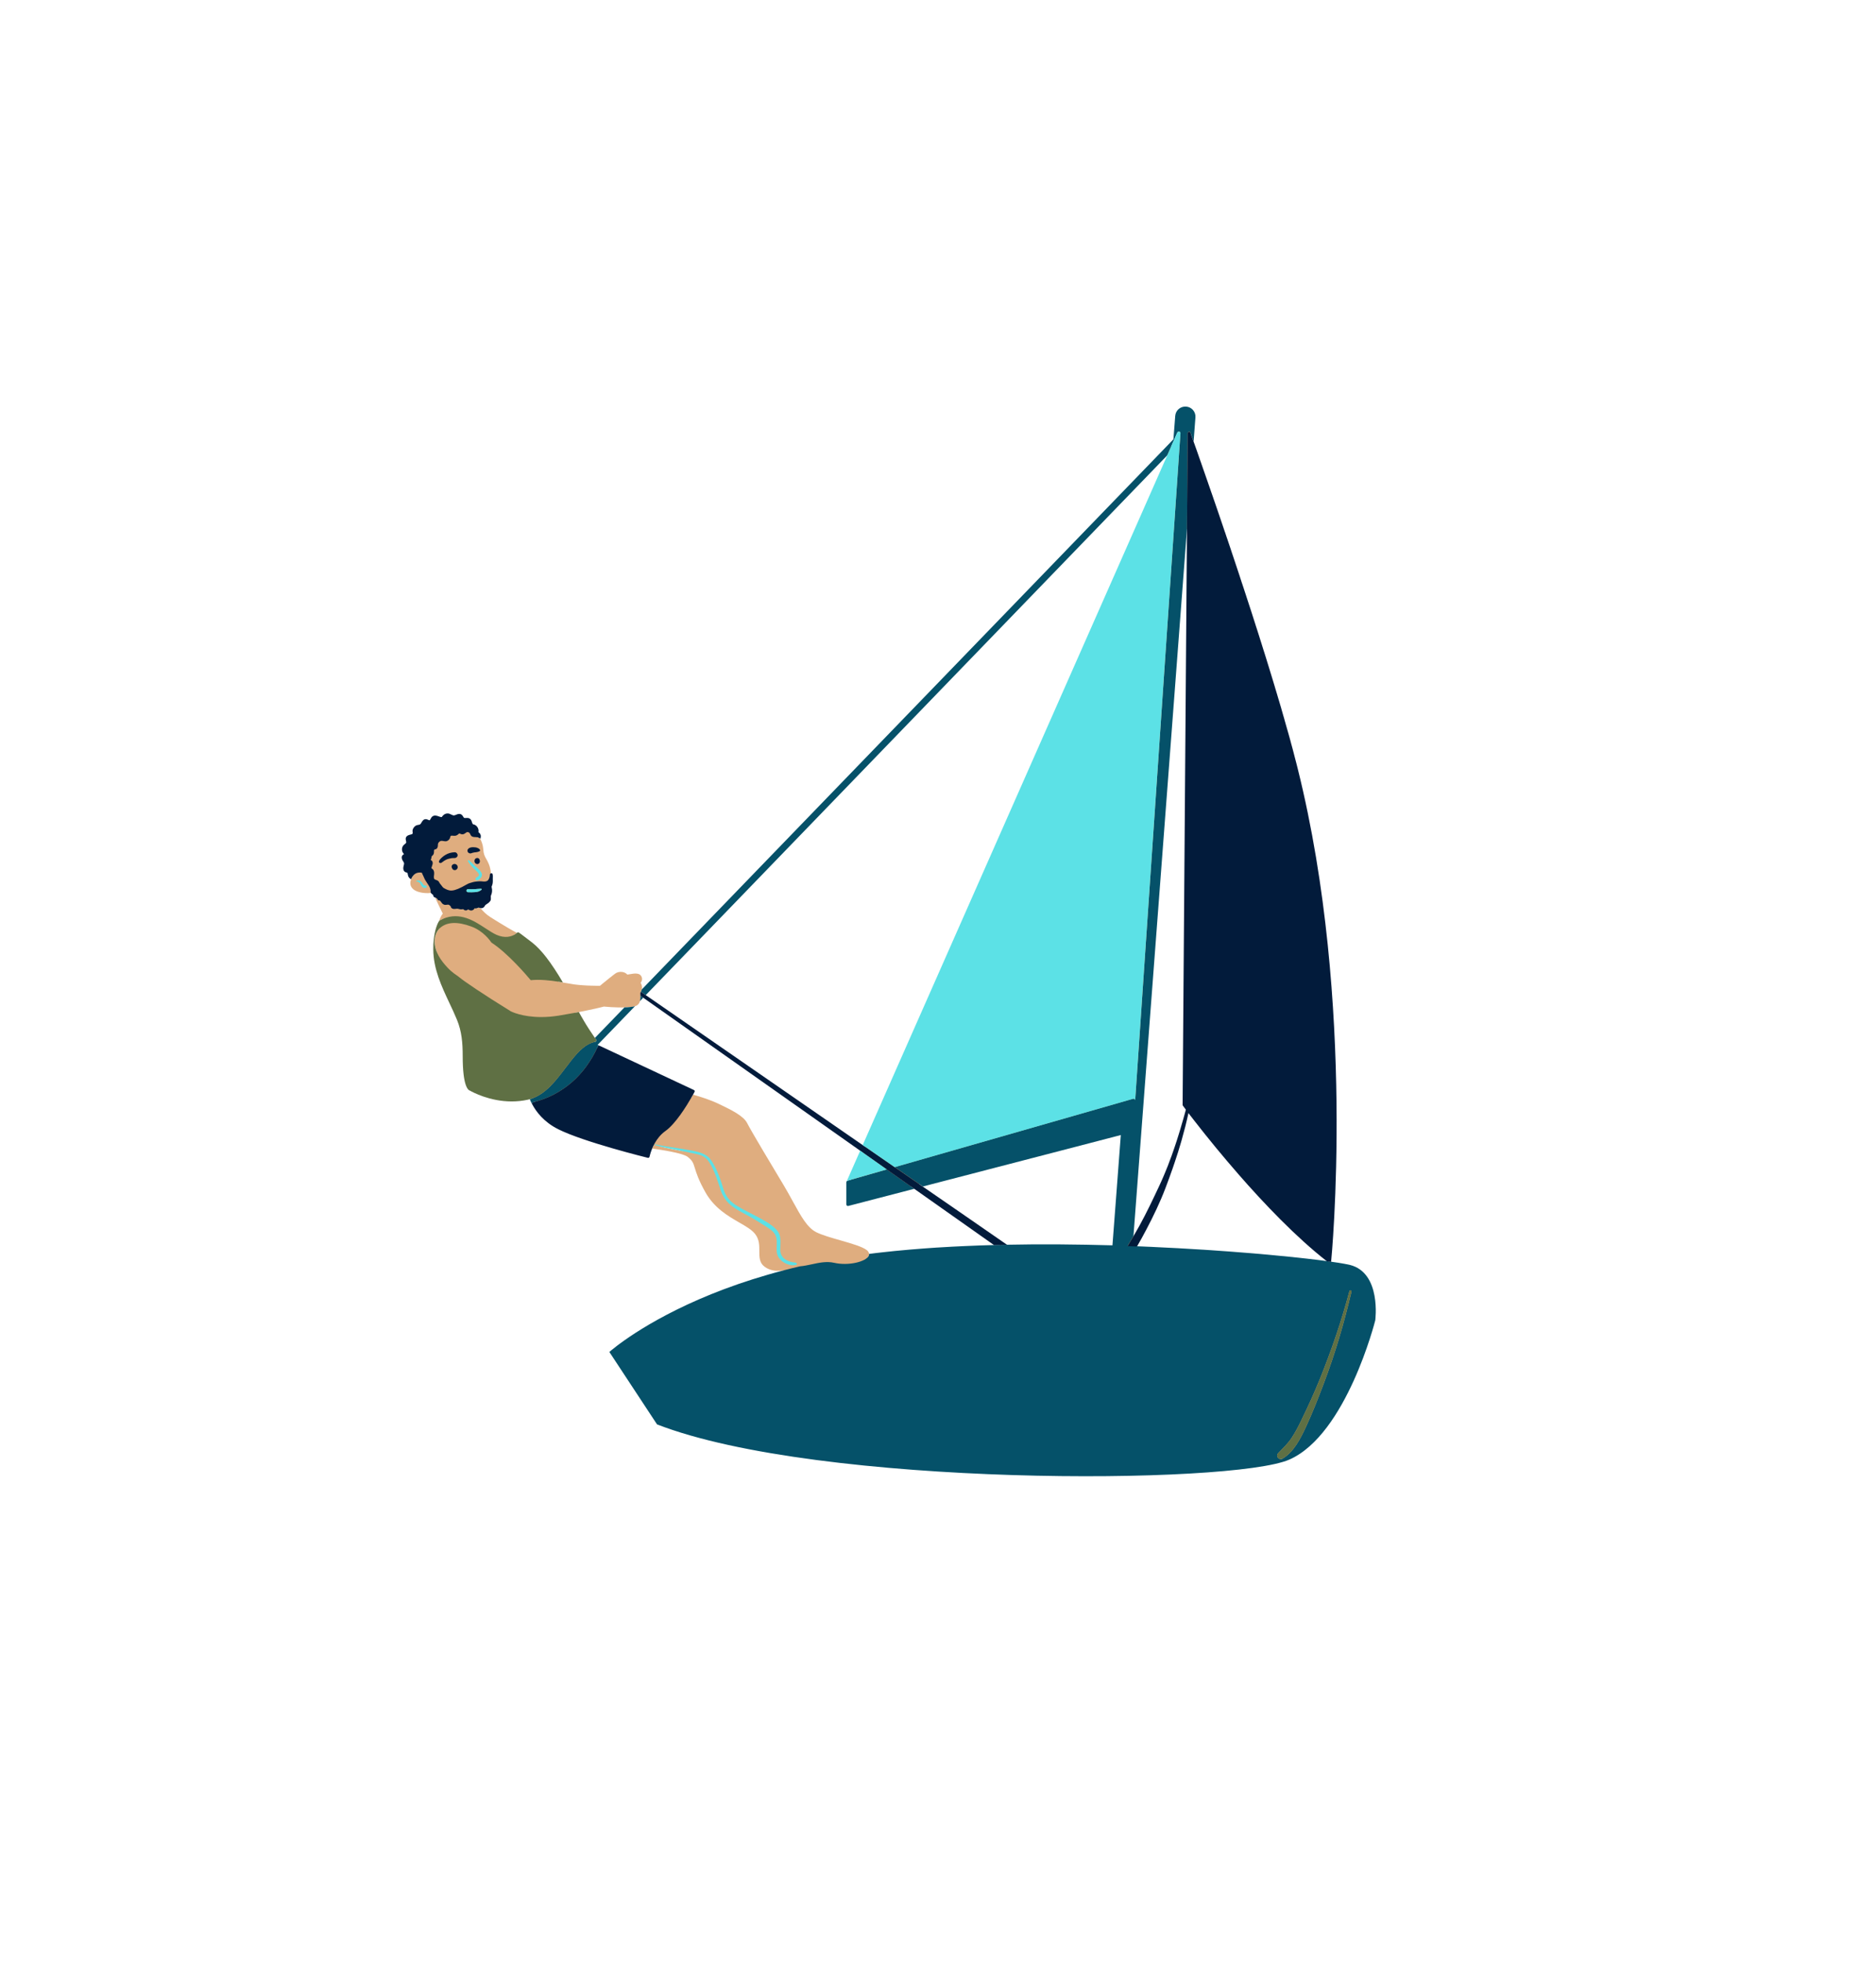 <svg xmlns="http://www.w3.org/2000/svg" xmlns:xlink="http://www.w3.org/1999/xlink" width="262" zoomAndPan="magnify" viewBox="0 0 196.5 205.5" height="274" preserveAspectRatio="xMidYMid meet" version="1.0"><defs><clipPath id="3bd51adb47"><path d="M 42 42.543 L 144 42.543 L 144 155 L 42 155 Z M 42 42.543 " clip-rule="nonzero"/></clipPath><clipPath id="40f5780ced"><path d="M 55 42.543 L 144.742 42.543 L 144.742 155 L 55 155 Z M 55 42.543 " clip-rule="nonzero"/></clipPath></defs><g clip-path="url(#3bd51adb47)"><path fill="#dfad7f" d="M 141.301 132.859 C 140.93 132.77 140.27 132.652 139.375 132.527 L 138.938 132.465 C 135.207 131.961 127.77 131.25 119.078 130.91 L 118.492 130.887 L 118.785 130.383 C 119.148 129.758 119.469 129.176 119.77 128.605 C 120.559 127.098 121.152 125.828 121.621 124.633 C 121.023 125.906 120.383 127.246 119.672 128.535 C 119.461 128.914 119.246 129.293 119.031 129.664 L 118.371 129.461 L 123.977 55.41 L 124.684 55.438 L 124.23 115.656 C 124.281 115.723 124.766 116.367 124.766 116.367 C 126.609 118.785 133.074 127.016 139.109 131.766 C 139.402 128.441 141.309 103.551 135.586 80.617 C 132.793 69.402 126.02 50.121 124.691 46.367 L 124.664 46.301 L 124.859 43.703 C 124.875 43.512 124.816 43.332 124.691 43.188 C 124.566 43.043 124.398 42.961 124.211 42.945 L 124.16 42.945 C 123.781 42.945 123.477 43.223 123.449 43.598 L 123.254 46.176 L 67.328 104.059 L 122.004 47.473 L 122.582 47.855 L 89 123.918 L 89 125.938 L 95.824 124.16 L 117.781 118.453 L 116.844 130.836 L 116.508 130.824 C 114.145 130.754 111.805 130.723 109.562 130.723 C 108.184 130.723 106.812 130.734 105.488 130.762 L 105.375 130.766 L 96.059 124.324 L 105.188 130.766 L 104.125 130.793 C 99.883 130.906 95.969 131.16 92.492 131.547 C 92.012 131.602 91.543 131.66 91.074 131.719 L 90.855 131.75 C 90.914 131.691 90.961 131.633 90.988 131.574 C 91.023 131.508 91.031 131.438 91.031 131.371 C 91.027 131.312 91.016 131.258 90.988 131.203 C 90.98 131.184 90.973 131.164 90.957 131.145 C 90.949 131.125 90.938 131.109 90.922 131.094 C 90.891 131.051 90.855 131.012 90.809 130.977 C 90.344 130.602 89.219 130.281 88.027 129.938 C 87.066 129.664 86.078 129.379 85.484 129.078 C 84.547 128.598 83.887 127.395 83.051 125.871 C 82.754 125.328 82.445 124.766 82.098 124.184 C 81.078 122.484 78.688 118.508 78.258 117.652 C 77.875 116.891 76.531 116.246 75.551 115.773 C 75.422 115.715 75.305 115.656 75.195 115.602 C 75.105 115.559 75.008 115.516 74.91 115.473 C 74.891 115.465 74.871 115.457 74.852 115.449 C 74.754 115.406 74.652 115.363 74.547 115.324 C 74.527 115.316 74.504 115.309 74.484 115.301 C 74.383 115.262 74.281 115.223 74.18 115.188 C 74.168 115.18 74.16 115.18 74.152 115.176 C 74.043 115.133 73.934 115.098 73.824 115.059 C 73.797 115.051 73.777 115.043 73.75 115.035 C 73.648 115 73.543 114.965 73.449 114.934 C 73.426 114.93 73.406 114.922 73.387 114.914 C 73.293 114.887 73.207 114.855 73.125 114.832 C 73.113 114.828 73.102 114.824 73.09 114.824 C 73 114.793 72.914 114.77 72.836 114.746 C 72.824 114.738 72.812 114.738 72.801 114.734 C 72.727 114.711 72.656 114.691 72.602 114.676 C 72.562 114.754 72.512 114.84 72.453 114.941 C 72.445 114.957 72.434 114.973 72.426 114.988 L 72.082 114.887 C 72.082 114.887 72.328 114.445 72.344 114.418 L 62.695 109.891 L 62.637 109.867 L 62.633 109.863 L 61.992 109.59 L 65.938 105.508 C 65.957 105.504 65.973 105.504 65.992 105.5 L 66.066 105.492 C 66.215 105.477 66.371 105.457 66.516 105.414 C 66.566 105.398 66.613 105.379 66.66 105.352 C 66.672 105.348 66.684 105.34 66.695 105.336 C 66.73 105.316 66.762 105.289 66.793 105.266 C 66.809 105.254 66.82 105.242 66.832 105.23 C 66.863 105.199 66.891 105.168 66.914 105.133 C 66.926 105.117 66.938 105.102 66.945 105.086 C 66.977 105.031 67.008 104.973 67.027 104.898 C 67.031 104.891 67.031 104.887 67.035 104.879 C 67.086 104.691 67.09 104.5 67.082 104.312 C 67.082 104.281 67.082 104.242 67.078 104.211 L 67.074 104.082 C 67.074 104.055 67.07 104.02 67.078 104 C 67.082 103.988 67.098 103.965 67.129 103.918 C 67.133 103.91 67.133 103.902 67.137 103.898 C 67.184 103.824 67.215 103.738 67.23 103.656 C 67.246 103.594 67.25 103.527 67.25 103.465 C 67.25 103.434 67.246 103.402 67.242 103.367 C 67.238 103.324 67.23 103.277 67.219 103.234 C 67.211 103.207 67.203 103.184 67.195 103.156 C 67.172 103.086 67.141 103.02 67.098 102.961 C 67.219 102.828 67.277 102.637 67.242 102.457 C 67.113 101.855 66.445 101.973 66.004 102.051 C 65.895 102.074 65.793 102.09 65.711 102.098 C 65.574 101.945 65.379 101.848 65.16 101.82 C 64.895 101.785 64.625 101.852 64.426 102.004 C 64.332 102.074 64.234 102.148 64.141 102.223 C 64.109 102.246 64.078 102.273 64.051 102.297 C 63.984 102.348 63.926 102.395 63.863 102.441 C 63.832 102.469 63.797 102.496 63.762 102.523 C 63.711 102.566 63.652 102.609 63.602 102.652 C 63.57 102.676 63.539 102.703 63.508 102.73 C 63.453 102.773 63.406 102.812 63.359 102.852 C 63.332 102.871 63.305 102.895 63.281 102.91 C 63.23 102.949 63.188 102.988 63.145 103.023 C 63.125 103.039 63.105 103.055 63.09 103.066 C 63.047 103.102 63.008 103.137 62.973 103.168 C 62.961 103.172 62.949 103.184 62.941 103.191 C 62.91 103.219 62.887 103.234 62.867 103.254 C 62.859 103.258 62.852 103.266 62.844 103.27 C 62.844 103.27 62.844 103.27 62.84 103.27 C 62.828 103.27 62.82 103.27 62.809 103.27 C 62.793 103.27 62.777 103.27 62.758 103.27 C 62.75 103.27 62.738 103.27 62.723 103.27 C 62.699 103.27 62.68 103.27 62.652 103.27 C 62.641 103.27 62.633 103.27 62.621 103.27 C 62.59 103.27 62.551 103.27 62.516 103.27 C 62.508 103.27 62.5 103.27 62.488 103.27 C 62.297 103.266 62.055 103.266 61.773 103.254 C 61.758 103.254 61.742 103.25 61.73 103.25 C 61.676 103.25 61.621 103.246 61.566 103.246 C 61.547 103.246 61.527 103.242 61.508 103.242 C 61.453 103.238 61.398 103.238 61.348 103.234 C 61.324 103.23 61.305 103.23 61.281 103.23 C 61.23 103.227 61.18 103.223 61.129 103.219 C 61.102 103.219 61.078 103.215 61.051 103.215 C 61 103.211 60.949 103.207 60.902 103.203 C 60.875 103.203 60.848 103.199 60.816 103.199 C 60.77 103.191 60.719 103.188 60.668 103.184 C 60.641 103.184 60.613 103.18 60.586 103.176 C 60.535 103.172 60.48 103.168 60.43 103.16 C 60.406 103.156 60.383 103.156 60.359 103.152 C 60.285 103.145 60.211 103.133 60.137 103.125 C 59.918 103.094 59.664 103.051 59.387 103 C 59.25 102.977 59.105 102.949 58.953 102.926 C 58.832 102.906 58.699 102.887 58.57 102.863 C 58.547 102.859 58.523 102.855 58.496 102.852 C 57.387 100.988 56.383 99.695 55.516 99.023 C 54.789 98.457 54.445 98.203 54.289 98.09 L 54.215 98.164 L 53.984 98.039 C 53.934 98.016 53.879 97.984 53.824 97.957 C 53.84 97.945 53.863 97.934 53.879 97.926 C 54.035 97.836 54.125 97.754 54.148 97.73 C 54.035 97.672 53.898 97.598 53.734 97.504 C 53.723 97.496 53.707 97.488 53.691 97.48 C 53.629 97.445 53.559 97.402 53.488 97.363 C 53.461 97.348 53.438 97.336 53.41 97.32 C 53.336 97.277 53.258 97.23 53.176 97.184 C 53.152 97.172 53.129 97.156 53.105 97.141 C 53 97.082 52.891 97.016 52.773 96.945 C 52.746 96.93 52.723 96.914 52.699 96.898 C 52.602 96.844 52.504 96.781 52.402 96.719 C 52.359 96.691 52.312 96.668 52.27 96.641 C 52.172 96.582 52.074 96.52 51.973 96.457 C 51.93 96.43 51.883 96.402 51.836 96.371 C 51.688 96.281 51.535 96.184 51.375 96.082 C 51.273 96.02 51.176 95.953 51.082 95.879 C 51.055 95.855 51.027 95.836 51 95.812 C 50.941 95.762 50.879 95.711 50.824 95.66 C 50.797 95.637 50.77 95.609 50.742 95.582 C 50.684 95.531 50.633 95.477 50.582 95.422 C 50.562 95.398 50.539 95.379 50.52 95.359 C 50.453 95.281 50.387 95.207 50.328 95.133 C 50.297 95.125 50.262 95.117 50.234 95.109 C 50.188 95.094 50.145 95.078 50.113 95.086 C 50.094 95.086 50.082 95.09 50.043 95.109 C 50.02 95.121 49.992 95.133 49.965 95.141 C 49.957 95.145 49.953 95.148 49.941 95.152 C 49.93 95.156 49.922 95.152 49.91 95.156 L 49.512 94.613 L 50.43 94.789 C 50.445 94.781 50.469 94.746 50.484 94.715 C 50.52 94.656 50.57 94.574 50.656 94.512 C 50.703 94.477 50.746 94.449 50.789 94.422 C 50.887 94.359 50.965 94.309 51.035 94.223 C 51.047 94.211 51.059 94.191 51.062 94.16 C 51.062 94.133 51.059 94.105 51.059 94.074 C 51.051 93.938 51.047 93.789 51.109 93.656 C 51.195 93.477 51.211 93.27 51.164 93.062 C 51.148 93.008 51.133 92.941 51.141 92.859 C 51.148 92.785 51.172 92.734 51.207 92.656 C 51.277 92.492 51.27 92.293 51.266 92.098 C 51.266 92.078 51.266 92.031 51.266 91.965 C 51.297 91.855 51.312 91.738 51.324 91.629 C 51.328 91.566 51.367 91.52 51.422 91.5 C 51.414 91.422 51.406 91.348 51.395 91.273 C 51.391 91.246 51.387 91.215 51.383 91.184 C 51.371 91.125 51.359 91.062 51.348 91.004 C 51.336 90.957 51.324 90.906 51.312 90.855 C 51.301 90.816 51.289 90.773 51.277 90.73 C 51.25 90.641 51.215 90.551 51.18 90.469 C 51.086 90.254 51 90.098 50.922 89.965 C 50.762 89.68 50.652 89.488 50.617 88.941 C 50.609 88.836 50.594 88.734 50.574 88.637 C 50.566 88.59 50.555 88.547 50.543 88.504 C 50.527 88.453 50.516 88.402 50.5 88.355 C 50.48 88.293 50.457 88.234 50.438 88.176 C 50.426 88.152 50.422 88.129 50.41 88.109 C 50.379 88.035 50.348 87.965 50.312 87.898 C 50.297 87.863 50.277 87.824 50.262 87.789 C 50.199 87.809 50.129 87.793 50.09 87.738 C 50.074 87.727 50.039 87.719 49.996 87.711 C 50 87.691 50.008 87.672 50.008 87.652 L 50.008 87.633 L 50.012 87.605 C 50.008 87.559 49.973 87.512 49.945 87.496 L 49.715 87.371 L 49.77 87.113 C 49.785 87.039 49.773 86.961 49.738 86.887 C 49.691 86.793 49.609 86.727 49.516 86.711 C 49.227 86.668 49.137 86.355 49.105 86.25 C 49.082 86.176 49.055 86.082 49.02 86.059 C 49.008 86.051 48.98 86.047 48.938 86.047 C 48.906 86.047 48.875 86.047 48.836 86.051 C 48.797 86.051 48.758 86.055 48.723 86.055 C 48.648 86.055 48.535 86.047 48.43 85.98 C 48.32 85.914 48.262 85.812 48.215 85.734 C 48.191 85.691 48.156 85.641 48.109 85.621 C 48.062 85.621 47.984 85.652 47.914 85.68 C 47.812 85.723 47.695 85.773 47.547 85.777 C 47.375 85.773 47.23 85.703 47.117 85.652 C 47.031 85.609 46.953 85.574 46.875 85.574 C 46.758 85.582 46.668 85.645 46.57 85.789 L 46.488 85.91 L 46.348 85.941 C 46.309 85.945 46.27 85.949 46.23 85.949 C 46.078 85.949 45.934 85.895 45.801 85.848 C 45.758 85.828 45.668 85.793 45.586 85.793 C 45.535 85.793 45.516 85.809 45.508 85.812 C 45.48 85.836 45.449 85.895 45.422 85.949 C 45.359 86.066 45.273 86.23 45.082 86.277 L 45.027 86.289 L 44.984 86.289 C 44.875 86.289 44.781 86.246 44.707 86.211 C 44.668 86.191 44.621 86.172 44.594 86.172 C 44.559 86.172 44.504 86.27 44.461 86.34 C 44.395 86.457 44.316 86.59 44.176 86.672 C 44.078 86.73 43.98 86.75 43.891 86.762 C 43.848 86.77 43.805 86.777 43.766 86.789 C 43.688 86.82 43.617 86.902 43.574 87.008 C 43.566 87.035 43.57 87.082 43.578 87.133 C 43.59 87.223 43.602 87.328 43.559 87.449 C 43.473 87.68 43.238 87.742 43.07 87.785 C 42.992 87.805 42.875 87.832 42.859 87.871 C 42.848 87.895 42.863 87.961 42.879 88.012 C 42.902 88.109 42.934 88.227 42.898 88.359 C 42.855 88.523 42.734 88.621 42.637 88.703 C 42.602 88.73 42.566 88.758 42.535 88.789 C 42.445 88.891 42.445 89.074 42.508 89.152 C 42.512 89.152 42.539 89.184 42.551 89.195 C 42.52 89.164 42.441 89.117 42.332 89.117 L 42.199 89.145 L 42.555 89.742 C 42.539 89.758 42.508 89.777 42.48 89.793 C 42.465 89.805 42.445 89.816 42.441 89.82 C 42.434 89.828 42.43 89.875 42.473 89.949 C 42.488 89.98 42.508 90.012 42.527 90.039 C 42.582 90.121 42.652 90.227 42.676 90.355 C 42.707 90.512 42.668 90.656 42.633 90.77 C 42.625 90.805 42.613 90.836 42.609 90.867 C 42.59 90.965 42.605 91.035 42.621 91.047 C 42.633 91.051 42.66 91.059 42.68 91.066 C 42.73 91.078 42.797 91.098 42.859 91.141 C 43.02 91.246 43.047 91.418 43.066 91.547 C 43.074 91.586 43.078 91.625 43.094 91.66 C 43.105 91.703 43.141 91.746 43.191 91.777 L 43.23 91.797 C 43.219 91.812 43.211 91.824 43.199 91.84 C 43.148 91.918 43.102 92.008 43.066 92.109 C 43.059 92.129 43.047 92.145 43.039 92.168 C 42.898 92.59 43.031 92.871 43.168 93.035 C 43.484 93.414 44.16 93.566 44.797 93.566 C 44.914 93.566 45.023 93.555 45.137 93.543 C 45.109 93.5 45.09 93.449 45.094 93.379 C 45.102 93.34 45.102 93.297 45.094 93.254 C 45.094 93.234 45.086 93.215 45.082 93.195 L 45.105 93.191 L 45.324 93.188 L 45.441 93.359 C 45.441 93.363 45.453 93.379 45.5 93.41 C 45.562 93.453 45.684 93.535 45.723 93.688 L 45.727 93.699 L 46.355 93.867 L 45.934 94.195 L 46.012 94.332 C 45.992 94.336 45.969 94.336 45.949 94.332 C 45.902 94.32 45.859 94.285 45.844 94.234 C 45.816 94.16 45.688 94.055 45.582 94.027 C 45.582 94.027 45.578 94.027 45.578 94.027 C 45.562 94.039 46.379 95.707 46.379 95.707 C 46.355 95.738 46.328 95.773 46.301 95.82 C 46.297 95.82 46.297 95.824 46.293 95.824 C 46.266 95.875 46.234 95.926 46.199 95.988 C 46.199 95.992 46.199 95.992 46.195 95.996 C 46.16 96.062 46.125 96.137 46.09 96.219 C 46.09 96.219 46.086 96.219 46.086 96.223 C 46.051 96.309 46.016 96.402 45.98 96.508 C 46.012 96.469 46.035 96.441 46.051 96.434 C 46.168 96.367 46.285 96.312 46.402 96.262 C 46.426 96.25 46.449 96.246 46.473 96.234 C 46.422 96.34 46.367 96.461 46.316 96.621 L 46.301 96.668 L 46.273 96.711 C 46.211 96.797 46.113 96.996 46.02 97.301 C 45.992 97.328 45.965 97.355 45.938 97.387 C 45.531 97.883 45.387 98.664 45.691 99.547 C 45.711 99.602 45.734 99.656 45.754 99.711 C 45.832 101.582 46.625 103.281 47.398 104.922 C 47.676 105.512 47.957 106.117 48.203 106.715 C 48.719 107.977 48.824 109.195 48.824 110.645 C 48.824 113.609 49.336 113.926 49.332 113.926 L 49.379 113.934 L 49.422 113.961 C 49.613 114.07 51.359 115.035 53.605 115.035 C 54.156 115.035 54.703 114.977 55.227 114.859 C 55.273 114.852 55.316 114.84 55.359 114.824 L 55.707 114.727 L 55.828 115.02 C 55.898 115.195 55.98 115.359 56.066 115.527 C 56.457 116.254 57.215 117.273 58.629 117.984 C 60.992 119.168 66.609 120.617 67.75 120.906 C 67.797 120.738 67.871 120.48 67.996 120.188 L 68.102 119.938 L 68.371 119.977 C 68.41 119.98 68.441 119.988 68.477 119.992 C 68.469 120.012 68.453 120.039 68.441 120.059 C 68.398 120.152 68.359 120.238 68.324 120.324 C 68.637 120.367 68.949 120.414 69.254 120.465 C 69.254 120.465 69.254 120.465 69.258 120.465 C 69.352 120.48 69.445 120.496 69.539 120.512 C 69.562 120.516 69.586 120.52 69.609 120.523 C 69.68 120.535 69.754 120.547 69.824 120.559 C 69.852 120.566 69.879 120.57 69.906 120.574 C 69.969 120.586 70.035 120.598 70.098 120.613 C 70.129 120.617 70.156 120.625 70.188 120.629 C 70.246 120.641 70.305 120.652 70.359 120.664 C 70.391 120.672 70.422 120.676 70.453 120.684 C 70.508 120.695 70.559 120.707 70.609 120.719 C 70.645 120.723 70.676 120.73 70.707 120.738 C 70.754 120.75 70.801 120.762 70.848 120.77 C 70.879 120.777 70.91 120.785 70.941 120.793 C 70.984 120.805 71.027 120.816 71.07 120.824 C 71.102 120.832 71.129 120.84 71.16 120.848 C 71.199 120.859 71.238 120.871 71.277 120.883 C 71.301 120.891 71.332 120.898 71.359 120.906 C 71.395 120.918 71.43 120.93 71.465 120.941 C 71.488 120.949 71.516 120.957 71.539 120.965 C 71.574 120.977 71.605 120.988 71.633 121 C 71.656 121.008 71.68 121.016 71.699 121.023 C 71.73 121.035 71.758 121.051 71.785 121.059 C 71.801 121.066 71.82 121.074 71.84 121.082 C 71.867 121.098 71.891 121.109 71.918 121.121 C 71.93 121.129 71.945 121.137 71.957 121.145 C 71.988 121.164 72.02 121.184 72.047 121.207 C 72.543 121.598 72.617 121.836 72.781 122.371 C 72.934 122.863 73.16 123.609 73.883 124.895 C 74.816 126.562 76.266 127.395 77.43 128.07 C 78.141 128.477 78.75 128.832 79.094 129.273 C 79.539 129.844 79.535 130.465 79.535 131.066 C 79.535 131.688 79.535 132.277 80.059 132.68 C 80.5 133.016 80.977 133.129 81.48 133.129 C 81.594 133.129 81.703 133.121 81.82 133.113 C 81.93 133.105 82.043 133.09 82.156 133.074 C 82.156 133.074 82.156 133.074 82.16 133.074 C 82.164 133.074 82.172 133.074 82.18 133.07 L 82.25 133.418 C 71.406 136.23 65.504 140.723 64.305 141.707 L 69.066 148.938 C 79.363 152.891 98.934 154.305 113.852 154.305 C 113.855 154.305 113.855 154.305 113.859 154.305 C 124.145 154.305 132.613 153.613 134.934 152.586 C 140.582 150.086 143.57 138.816 143.715 138.258 C 143.738 137.93 144.188 133.578 141.301 132.859 Z M 50.281 89.105 C 50.281 89.09 50.281 89.074 50.277 89.059 C 50.281 89.07 50.289 89.078 50.289 89.09 C 50.289 89.094 50.285 89.098 50.281 89.105 Z M 60.266 106.094 C 60.285 106.09 60.305 106.086 60.324 106.082 C 60.43 106.062 60.531 106.043 60.633 106.023 C 60.816 105.988 60.992 105.953 61.156 105.922 C 61.18 105.918 61.203 105.91 61.227 105.906 C 61.723 105.805 62.133 105.715 62.453 105.645 C 62.469 105.641 62.477 105.637 62.492 105.633 C 62.59 105.609 62.684 105.59 62.766 105.57 C 62.766 105.57 62.77 105.57 62.77 105.57 C 62.852 105.547 62.926 105.531 62.988 105.516 C 63 105.512 63.004 105.512 63.016 105.508 C 63.062 105.496 63.105 105.484 63.141 105.477 C 63.152 105.473 63.164 105.473 63.172 105.469 C 63.203 105.461 63.23 105.453 63.25 105.449 C 63.254 105.449 63.254 105.449 63.254 105.449 C 63.504 105.473 63.758 105.496 64.012 105.508 C 64.27 105.523 64.527 105.531 64.781 105.539 C 64.883 105.539 64.988 105.543 65.102 105.543 C 65.203 105.543 65.305 105.539 65.41 105.535 C 65.578 105.531 65.754 105.52 65.93 105.5 L 62.273 109.289 L 62.027 108.938 C 61.754 108.551 61.043 107.508 60.324 106.195 Z M 69.812 120.254 C 69.637 120.215 69.461 120.176 69.289 120.137 C 69.207 120.117 69.125 120.094 69.047 120.074 C 70.395 120.281 71.168 120.469 71.617 120.621 C 71.562 120.609 71.508 120.598 71.453 120.586 C 71.262 120.547 71.07 120.508 70.875 120.469 C 70.523 120.402 70.168 120.328 69.812 120.254 Z M 69.812 120.254 " fill-opacity="1" fill-rule="nonzero"/></g><g clip-path="url(#40f5780ced)"><path fill="#055169" d="M 62.812 109.559 C 62.816 109.559 62.816 109.559 62.812 109.559 C 62.781 109.543 62.738 109.543 62.699 109.555 C 62.664 109.57 62.633 109.598 62.617 109.633 C 62.594 109.68 62.574 109.723 62.551 109.77 C 62.516 109.848 62.477 109.926 62.441 110 C 62.402 110.082 62.363 110.164 62.324 110.242 C 62.273 110.344 62.219 110.438 62.164 110.531 C 62.121 110.613 62.078 110.691 62.035 110.766 C 61.98 110.859 61.922 110.953 61.863 111.043 C 61.816 111.117 61.773 111.195 61.723 111.266 C 61.664 111.359 61.602 111.445 61.539 111.535 C 61.492 111.605 61.441 111.676 61.395 111.742 C 61.328 111.832 61.262 111.914 61.191 112.004 C 61.141 112.066 61.094 112.133 61.039 112.199 C 60.969 112.285 60.895 112.367 60.82 112.449 C 60.77 112.508 60.719 112.566 60.668 112.625 C 60.586 112.715 60.504 112.793 60.422 112.879 C 60.371 112.926 60.324 112.98 60.273 113.031 C 60.176 113.125 60.074 113.215 59.973 113.305 C 59.934 113.34 59.898 113.375 59.855 113.41 C 59.715 113.531 59.57 113.648 59.422 113.762 C 59.402 113.777 59.383 113.793 59.363 113.805 C 59.234 113.902 59.105 113.996 58.969 114.086 C 58.914 114.125 58.859 114.156 58.805 114.191 C 58.703 114.258 58.602 114.324 58.5 114.387 C 58.434 114.426 58.367 114.461 58.301 114.496 C 58.203 114.551 58.109 114.609 58.012 114.66 C 57.938 114.695 57.863 114.73 57.793 114.766 C 57.699 114.812 57.605 114.859 57.508 114.902 C 57.43 114.938 57.352 114.969 57.273 115 C 57.18 115.039 57.082 115.082 56.984 115.117 C 56.902 115.148 56.82 115.176 56.738 115.203 C 56.645 115.238 56.547 115.27 56.449 115.301 C 56.363 115.328 56.277 115.352 56.191 115.375 C 56.113 115.398 56.031 115.422 55.953 115.441 C 55.914 115.449 55.879 115.465 55.84 115.473 C 55.797 115.484 55.758 115.516 55.738 115.555 C 55.723 115.598 55.723 115.645 55.746 115.688 C 55.691 115.59 55.648 115.496 55.605 115.41 C 55.602 115.398 55.598 115.391 55.59 115.379 C 55.555 115.297 55.52 115.219 55.492 115.145 C 55.586 115.117 55.684 115.086 55.777 115.055 C 57.227 114.523 58.25 113.172 59.242 111.863 C 60.023 110.832 60.77 109.848 61.652 109.383 C 61.777 109.316 61.902 109.266 62.031 109.223 C 62.133 109.188 62.234 109.16 62.34 109.141 C 62.395 109.129 62.434 109.094 62.453 109.047 C 62.473 109 62.465 108.945 62.434 108.902 C 62.434 108.902 62.391 108.84 62.312 108.734 L 65.406 105.535 C 65.594 105.531 65.789 105.52 65.98 105.5 L 66.055 105.488 C 66.207 105.473 66.363 105.457 66.508 105.41 L 62.68 109.375 L 62.59 109.465 Z M 67.375 104.52 L 67.078 104.312 C 67.086 104.496 67.082 104.688 67.027 104.875 Z M 88.867 126.332 L 95.762 124.539 L 95.383 124.273 L 93.254 122.773 L 92.883 122.512 L 89.125 123.59 L 88.773 123.691 C 88.738 123.703 88.707 123.723 88.688 123.75 C 88.676 123.762 88.676 123.777 88.668 123.789 C 88.668 123.793 88.668 123.793 88.668 123.797 C 88.66 123.82 88.645 123.836 88.645 123.863 L 88.645 126.164 C 88.645 126.219 88.668 126.27 88.715 126.305 C 88.746 126.328 88.785 126.34 88.824 126.34 C 88.836 126.34 88.852 126.34 88.867 126.332 Z M 144.051 138.316 C 144.051 138.316 141.055 150.254 135.062 152.902 C 129.07 155.555 85.797 155.812 68.82 149.219 L 63.828 141.633 C 63.828 141.633 63.836 141.625 63.848 141.613 C 63.852 141.609 63.863 141.602 63.871 141.594 C 63.883 141.586 63.895 141.574 63.91 141.562 C 63.926 141.547 63.945 141.531 63.965 141.516 C 63.977 141.504 63.992 141.488 64.008 141.477 C 64.035 141.453 64.066 141.43 64.102 141.398 C 64.109 141.395 64.117 141.387 64.125 141.383 C 64.258 141.273 64.438 141.129 64.668 140.953 C 64.676 140.949 64.68 140.945 64.688 140.938 C 64.766 140.879 64.852 140.816 64.938 140.75 C 64.941 140.746 64.945 140.742 64.953 140.742 C 67.199 139.086 72.848 135.48 82.148 133.066 C 82.684 132.926 83.23 132.789 83.793 132.66 C 84.184 132.629 84.59 132.543 85.008 132.453 C 85.777 132.285 86.578 132.113 87.363 132.289 C 88.883 132.637 90.695 132.176 90.992 131.566 C 91.027 131.496 91.035 131.43 91.031 131.359 C 91.504 131.301 91.973 131.238 92.457 131.188 C 92.871 131.141 93.289 131.098 93.707 131.055 C 93.809 131.047 93.906 131.035 94.004 131.027 C 94.426 130.988 94.848 130.945 95.273 130.91 C 95.289 130.906 95.309 130.906 95.324 130.906 C 95.742 130.871 96.16 130.836 96.586 130.805 C 96.672 130.797 96.758 130.793 96.84 130.785 C 97.281 130.754 97.727 130.723 98.176 130.691 C 98.188 130.691 98.199 130.691 98.211 130.691 C 98.656 130.66 99.102 130.637 99.551 130.613 C 99.609 130.609 99.668 130.605 99.727 130.602 C 100.195 130.578 100.664 130.555 101.133 130.535 C 101.137 130.535 101.137 130.535 101.141 130.535 C 101.613 130.516 102.086 130.492 102.566 130.477 C 102.598 130.477 102.629 130.477 102.664 130.473 C 103.148 130.457 103.633 130.441 104.121 130.43 C 104.574 130.418 105.027 130.406 105.484 130.398 C 106.414 130.379 107.344 130.367 108.27 130.359 C 108.273 130.359 108.277 130.359 108.285 130.359 C 109.207 130.355 110.125 130.355 111.043 130.363 C 111.055 130.363 111.062 130.363 111.07 130.363 C 111.988 130.371 112.898 130.383 113.805 130.398 C 113.809 130.398 113.812 130.398 113.816 130.398 C 114.727 130.414 115.629 130.434 116.523 130.461 L 116.895 125.566 L 117.398 118.906 L 113.426 119.941 L 96.664 124.297 L 96.281 124.035 L 94.098 122.523 L 93.719 122.262 L 118.578 115.133 L 118.688 115.102 C 118.742 115.086 118.805 115.098 118.848 115.137 C 118.883 115.164 118.902 115.207 118.906 115.254 L 123.645 45.379 C 123.648 45.301 123.598 45.227 123.516 45.207 C 123.438 45.188 123.355 45.227 123.32 45.301 L 122.895 46.27 L 122.258 47.707 L 67.637 104.246 L 67.133 103.898 C 67.176 103.82 67.207 103.738 67.227 103.652 L 122.91 46.02 L 123.098 43.566 C 123.145 42.984 123.645 42.555 124.238 42.594 C 124.824 42.637 125.262 43.145 125.215 43.727 L 125.023 46.25 C 124.824 45.68 124.707 45.352 124.695 45.328 C 124.672 45.258 124.602 45.215 124.531 45.23 C 124.457 45.242 124.406 45.305 124.402 45.375 L 124.328 55.438 L 118.723 129.488 C 118.543 129.789 118.367 130.09 118.184 130.391 C 118.156 130.434 118.129 130.477 118.102 130.523 C 118.434 130.535 118.762 130.547 119.094 130.559 C 119.352 130.566 119.609 130.578 119.863 130.59 C 119.883 130.59 119.902 130.594 119.922 130.594 C 120.172 130.602 120.426 130.613 120.676 130.625 C 120.691 130.625 120.703 130.629 120.719 130.629 C 122.555 130.711 124.328 130.809 126.016 130.918 C 126.023 130.918 126.031 130.918 126.039 130.918 C 126.277 130.934 126.512 130.949 126.746 130.965 C 126.75 130.965 126.758 130.965 126.762 130.965 C 128.188 131.062 129.551 131.164 130.828 131.27 C 130.832 131.27 130.832 131.27 130.84 131.27 C 131.047 131.285 131.246 131.301 131.449 131.32 C 131.461 131.32 131.473 131.324 131.484 131.324 C 131.676 131.34 131.867 131.355 132.059 131.371 C 132.082 131.375 132.105 131.375 132.129 131.379 C 132.32 131.395 132.504 131.414 132.688 131.43 C 132.691 131.43 132.699 131.43 132.703 131.43 C 133.684 131.52 134.598 131.609 135.445 131.695 C 135.461 131.699 135.473 131.699 135.488 131.703 C 135.645 131.719 135.793 131.734 135.941 131.75 C 135.969 131.75 135.992 131.754 136.016 131.758 C 136.164 131.773 136.309 131.789 136.445 131.805 C 136.465 131.809 136.484 131.809 136.504 131.812 C 136.648 131.828 136.793 131.844 136.934 131.859 C 136.941 131.859 136.949 131.863 136.957 131.863 C 137.715 131.949 138.398 132.035 138.992 132.117 C 139.145 132.137 139.289 132.156 139.434 132.176 C 139.539 132.191 139.641 132.207 139.738 132.223 C 139.75 132.223 139.762 132.227 139.773 132.227 C 139.863 132.238 139.949 132.254 140.035 132.266 C 140.055 132.27 140.078 132.273 140.098 132.273 C 140.172 132.285 140.246 132.297 140.316 132.309 C 140.344 132.312 140.375 132.316 140.402 132.324 C 140.461 132.332 140.52 132.344 140.578 132.352 C 140.613 132.359 140.645 132.363 140.676 132.371 C 140.727 132.379 140.773 132.387 140.82 132.395 C 140.859 132.402 140.895 132.41 140.93 132.418 C 140.965 132.422 141.004 132.43 141.039 132.438 C 141.082 132.445 141.121 132.453 141.16 132.461 C 141.184 132.465 141.207 132.469 141.23 132.477 C 141.289 132.488 141.344 132.5 141.395 132.512 C 144.715 133.348 144.051 138.316 144.051 138.316 Z M 141.344 135.258 C 140.523 138.375 139.469 141.438 138.266 144.426 C 137.656 145.938 136.977 147.414 136.266 148.875 C 135.973 149.477 135.664 150.07 135.297 150.629 C 134.887 151.246 134.379 151.715 133.875 152.246 C 133.586 152.551 133.965 153.004 134.328 152.805 C 135.512 152.137 136.234 150.668 136.785 149.492 C 137.473 148.008 138.07 146.484 138.648 144.957 C 139.844 141.809 140.789 138.594 141.559 135.316 C 141.59 135.18 141.379 135.125 141.344 135.258 Z M 141.344 135.258 " fill-opacity="1" fill-rule="nonzero"/></g><path fill="#021b3b" d="M 50.289 89.09 C 50.289 89.152 50.219 89.184 50.168 89.199 C 50.148 89.207 50.121 89.215 50.102 89.223 C 50.098 89.227 50.098 89.227 50.094 89.227 C 50.082 89.23 50.074 89.238 50.062 89.238 C 50.051 89.242 50.039 89.242 50.031 89.246 C 49.957 89.258 49.895 89.281 49.82 89.285 C 49.777 89.289 49.734 89.293 49.691 89.297 C 49.613 89.309 49.535 89.324 49.461 89.348 C 49.422 89.367 49.387 89.387 49.348 89.395 C 49.227 89.422 49.105 89.387 49.027 89.293 C 48.953 89.207 48.938 89.07 49.004 88.973 C 49.098 88.828 49.285 88.77 49.453 88.758 C 49.543 88.75 49.637 88.754 49.727 88.766 C 49.805 88.77 49.883 88.773 49.953 88.805 C 50 88.824 50.051 88.844 50.098 88.867 C 50.172 88.906 50.289 88.996 50.289 89.09 Z M 50.105 89.223 C 50.105 89.223 50.102 89.223 50.102 89.227 C 50.121 89.215 50.121 89.215 50.105 89.223 Z M 135.93 80.531 C 135.883 80.344 135.836 80.156 135.789 79.969 C 135.773 79.906 135.754 79.84 135.738 79.777 C 135.707 79.648 135.676 79.52 135.637 79.391 C 135.617 79.316 135.602 79.242 135.578 79.164 C 135.547 79.043 135.516 78.922 135.484 78.797 C 135.461 78.719 135.441 78.637 135.422 78.559 C 135.387 78.438 135.355 78.316 135.324 78.195 C 135.301 78.109 135.277 78.027 135.254 77.945 C 135.223 77.82 135.188 77.695 135.156 77.57 C 135.133 77.492 135.113 77.41 135.09 77.332 C 135.055 77.203 135.016 77.07 134.98 76.938 C 134.957 76.859 134.938 76.781 134.914 76.707 C 134.867 76.547 134.824 76.387 134.777 76.23 C 134.766 76.18 134.75 76.129 134.734 76.078 C 134.676 75.867 134.613 75.648 134.551 75.434 C 134.539 75.391 134.527 75.352 134.52 75.312 C 134.469 75.137 134.418 74.961 134.367 74.789 C 134.344 74.707 134.32 74.625 134.297 74.543 C 134.258 74.406 134.219 74.27 134.18 74.129 C 134.152 74.043 134.125 73.957 134.102 73.867 C 134.062 73.73 134.02 73.594 133.98 73.457 C 133.953 73.371 133.93 73.285 133.902 73.199 C 133.863 73.059 133.82 72.922 133.781 72.785 C 133.754 72.699 133.727 72.609 133.703 72.527 C 133.656 72.375 133.613 72.227 133.566 72.074 C 133.547 72.004 133.523 71.93 133.504 71.859 C 133.449 71.688 133.398 71.516 133.348 71.344 C 133.328 71.289 133.312 71.234 133.297 71.176 C 133.227 70.953 133.16 70.734 133.094 70.512 C 133.09 70.504 133.09 70.496 133.086 70.488 C 133.016 70.254 132.941 70.02 132.871 69.781 C 132.859 69.746 132.848 69.707 132.836 69.672 C 132.777 69.477 132.715 69.281 132.656 69.086 C 132.637 69.023 132.617 68.961 132.598 68.898 C 132.547 68.73 132.496 68.562 132.441 68.395 C 132.414 68.32 132.395 68.242 132.367 68.168 C 132.32 68.012 132.27 67.852 132.219 67.695 C 132.195 67.617 132.172 67.543 132.148 67.465 C 132.098 67.301 132.043 67.137 131.992 66.973 C 131.973 66.906 131.949 66.836 131.93 66.77 C 131.875 66.602 131.824 66.438 131.77 66.27 C 131.746 66.195 131.727 66.129 131.703 66.055 C 131.645 65.875 131.586 65.695 131.527 65.516 C 131.512 65.465 131.496 65.414 131.48 65.363 C 131.332 64.895 131.18 64.426 131.031 63.961 C 131.016 63.922 131.004 63.883 130.992 63.844 C 130.93 63.648 130.863 63.453 130.801 63.258 C 130.785 63.211 130.77 63.16 130.754 63.113 C 130.695 62.934 130.637 62.754 130.578 62.578 C 130.559 62.512 130.535 62.449 130.516 62.383 C 130.461 62.223 130.41 62.059 130.355 61.895 C 130.332 61.828 130.312 61.758 130.289 61.688 C 130.234 61.52 130.18 61.348 130.121 61.184 C 130.105 61.129 130.086 61.074 130.066 61.023 C 130.004 60.832 129.945 60.645 129.883 60.461 C 129.871 60.422 129.859 60.387 129.848 60.348 C 129.621 59.664 129.398 58.988 129.176 58.328 C 129.168 58.305 129.16 58.281 129.152 58.258 C 129.086 58.066 129.023 57.875 128.961 57.688 C 128.945 57.641 128.934 57.598 128.918 57.551 C 128.859 57.379 128.801 57.211 128.746 57.039 C 128.73 56.996 128.715 56.953 128.703 56.914 C 128.645 56.746 128.59 56.582 128.535 56.414 C 128.52 56.363 128.5 56.312 128.48 56.258 C 128.426 56.094 128.371 55.93 128.316 55.766 C 128.305 55.73 128.293 55.695 128.277 55.664 C 128.219 55.484 128.156 55.305 128.098 55.129 C 128.086 55.102 128.078 55.074 128.07 55.047 C 127.863 54.445 127.664 53.855 127.473 53.293 C 127.457 53.254 127.445 53.219 127.434 53.184 C 127.387 53.047 127.34 52.906 127.293 52.77 C 127.27 52.703 127.246 52.637 127.223 52.57 C 127.18 52.445 127.137 52.324 127.094 52.199 C 127.082 52.16 127.07 52.125 127.059 52.09 C 127.012 51.949 126.961 51.812 126.914 51.676 C 126.898 51.633 126.883 51.586 126.867 51.543 C 126.828 51.422 126.785 51.305 126.746 51.188 C 126.73 51.137 126.711 51.082 126.691 51.031 C 126.648 50.906 126.605 50.785 126.562 50.664 C 126.555 50.629 126.539 50.594 126.527 50.559 C 126.418 50.242 126.312 49.941 126.211 49.652 C 126.191 49.602 126.176 49.555 126.16 49.504 C 126.125 49.41 126.094 49.316 126.062 49.227 C 126.035 49.152 126.012 49.078 125.984 49.004 C 125.969 48.953 125.953 48.902 125.934 48.855 C 125.91 48.781 125.883 48.711 125.859 48.641 C 125.832 48.566 125.809 48.496 125.785 48.422 C 125.766 48.375 125.75 48.324 125.73 48.277 C 125.707 48.207 125.684 48.141 125.66 48.07 C 125.637 48.008 125.617 47.945 125.594 47.887 C 125.582 47.848 125.566 47.809 125.555 47.77 C 125.527 47.699 125.504 47.629 125.48 47.559 C 125.469 47.527 125.461 47.496 125.449 47.465 C 125.359 47.207 125.273 46.973 125.199 46.758 C 125.195 46.742 125.188 46.727 125.18 46.711 C 125.152 46.637 125.129 46.562 125.105 46.492 C 125.102 46.488 125.102 46.484 125.098 46.48 C 125.07 46.406 125.047 46.336 125.023 46.27 C 124.824 45.699 124.707 45.375 124.695 45.348 C 124.672 45.277 124.602 45.238 124.531 45.25 C 124.457 45.262 124.406 45.324 124.402 45.395 L 124.328 55.457 L 123.871 115.742 C 123.871 115.773 123.883 115.805 123.902 115.832 C 123.91 115.844 124.02 115.992 124.211 116.246 C 124.211 116.25 124.211 116.25 124.211 116.25 C 124.18 116.367 124.148 116.484 124.117 116.602 C 124.047 116.848 123.98 117.094 123.91 117.34 C 123.871 117.484 123.824 117.633 123.781 117.777 C 123.719 117.996 123.656 118.215 123.59 118.43 C 123.547 118.582 123.496 118.734 123.449 118.887 C 123.383 119.098 123.316 119.309 123.25 119.52 C 123.199 119.672 123.148 119.828 123.098 119.98 C 123.027 120.191 122.957 120.402 122.883 120.609 C 122.832 120.762 122.777 120.906 122.727 121.055 C 122.645 121.27 122.566 121.484 122.484 121.699 C 122.434 121.844 122.379 121.98 122.328 122.121 C 122.234 122.355 122.141 122.586 122.043 122.82 C 121.996 122.938 121.949 123.051 121.898 123.168 C 121.75 123.516 121.598 123.863 121.438 124.203 C 120.777 125.617 120.109 127.023 119.359 128.391 C 119.152 128.766 118.938 129.137 118.723 129.508 C 118.543 129.812 118.367 130.113 118.184 130.414 C 118.156 130.457 118.129 130.5 118.102 130.547 C 118.434 130.555 118.762 130.57 119.094 130.582 C 119.262 130.289 119.43 129.992 119.594 129.699 C 119.758 129.395 119.922 129.094 120.082 128.789 C 120.82 127.383 121.516 125.941 122.078 124.457 C 122.207 124.113 122.336 123.766 122.465 123.418 C 122.516 123.277 122.566 123.133 122.617 122.992 C 122.688 122.789 122.762 122.59 122.832 122.387 C 122.895 122.203 122.957 122.02 123.02 121.836 C 123.074 121.68 123.125 121.523 123.176 121.363 C 123.246 121.152 123.316 120.945 123.383 120.73 C 123.422 120.605 123.457 120.484 123.496 120.359 C 123.57 120.125 123.645 119.887 123.711 119.645 C 123.734 119.57 123.754 119.492 123.777 119.414 C 124.043 118.484 124.281 117.547 124.484 116.602 C 124.484 116.605 124.488 116.609 124.488 116.609 C 124.555 116.695 124.625 116.789 124.699 116.891 C 124.723 116.918 124.75 116.953 124.773 116.984 C 124.828 117.059 124.887 117.133 124.949 117.211 C 124.98 117.254 125.02 117.301 125.055 117.348 C 125.109 117.414 125.164 117.488 125.223 117.562 C 125.27 117.621 125.312 117.68 125.363 117.738 C 125.41 117.805 125.465 117.871 125.52 117.938 C 125.574 118.008 125.629 118.078 125.688 118.152 C 125.73 118.203 125.773 118.262 125.816 118.316 C 125.965 118.504 126.125 118.703 126.289 118.91 C 126.312 118.941 126.336 118.969 126.359 118.996 C 126.445 119.105 126.539 119.215 126.629 119.328 C 126.664 119.375 126.703 119.422 126.742 119.469 C 126.836 119.582 126.93 119.703 127.027 119.82 C 127.062 119.867 127.102 119.91 127.137 119.957 C 127.242 120.082 127.348 120.215 127.457 120.348 C 127.477 120.371 127.5 120.398 127.523 120.426 C 128.184 121.223 128.91 122.086 129.691 122.98 C 129.691 122.984 129.695 122.988 129.699 122.992 C 132.414 126.105 135.758 129.613 138.984 132.133 C 139.137 132.152 139.281 132.172 139.422 132.191 C 139.422 132.191 139.426 132.188 139.426 132.188 C 139.457 131.902 142.066 105.141 135.93 80.531 Z M 51.621 91.824 C 51.621 91.93 51.617 92.047 51.617 92.078 C 51.625 92.301 51.633 92.555 51.531 92.789 C 51.504 92.848 51.492 92.875 51.492 92.891 C 51.488 92.91 51.496 92.941 51.504 92.973 C 51.578 93.266 51.547 93.555 51.43 93.805 C 51.402 93.855 51.406 93.965 51.414 94.055 C 51.414 94.09 51.414 94.129 51.414 94.16 C 51.414 94.191 51.414 94.242 51.398 94.293 C 51.379 94.359 51.34 94.406 51.309 94.441 C 51.199 94.574 51.09 94.648 50.98 94.715 C 50.941 94.742 50.902 94.766 50.859 94.797 C 50.836 94.812 50.812 94.848 50.789 94.891 C 50.754 94.949 50.707 95.027 50.621 95.082 C 50.59 95.102 50.559 95.117 50.527 95.125 C 50.516 95.125 50.504 95.129 50.496 95.133 C 50.473 95.137 50.453 95.137 50.43 95.137 C 50.422 95.137 50.41 95.141 50.398 95.137 C 50.375 95.137 50.352 95.133 50.328 95.129 C 50.293 95.121 50.262 95.113 50.23 95.105 C 50.188 95.094 50.141 95.078 50.113 95.082 C 50.09 95.082 50.078 95.09 50.043 95.105 C 50.016 95.117 49.988 95.129 49.965 95.141 C 49.957 95.141 49.949 95.148 49.941 95.148 C 49.875 95.168 49.809 95.164 49.754 95.156 C 49.738 95.152 49.719 95.152 49.703 95.152 C 49.703 95.156 49.699 95.164 49.695 95.172 C 49.684 95.195 49.668 95.215 49.652 95.238 C 49.582 95.328 49.465 95.383 49.348 95.383 C 49.324 95.383 49.297 95.379 49.273 95.375 C 49.207 95.359 49.152 95.332 49.105 95.305 C 49.074 95.285 49.043 95.27 49.023 95.266 C 49.027 95.27 49.016 95.277 49.008 95.289 C 48.949 95.332 48.844 95.414 48.688 95.359 C 48.629 95.336 48.582 95.301 48.551 95.27 C 48.535 95.258 48.516 95.242 48.508 95.238 C 48.508 95.242 48.488 95.246 48.477 95.246 C 48.27 95.289 48.125 95.246 47.984 95.207 C 47.906 95.184 47.836 95.195 47.762 95.207 L 47.707 95.211 C 47.516 95.242 47.367 95.207 47.273 95.105 C 47.246 95.078 47.23 95.043 47.23 95.004 C 47.219 94.941 47.066 94.797 46.988 94.777 C 46.941 94.766 46.883 94.773 46.816 94.781 C 46.715 94.797 46.594 94.812 46.477 94.758 C 46.34 94.699 46.262 94.586 46.199 94.488 L 46.164 94.438 C 46.113 94.363 46.051 94.32 46.023 94.332 C 45.996 94.336 45.973 94.336 45.949 94.332 C 45.898 94.32 45.855 94.285 45.84 94.234 C 45.816 94.156 45.684 94.051 45.578 94.023 C 45.578 94.023 45.574 94.023 45.574 94.023 C 45.551 94.016 45.527 94.012 45.5 93.996 C 45.473 93.984 45.445 93.961 45.418 93.93 C 45.379 93.871 45.379 93.809 45.379 93.773 C 45.371 93.75 45.324 93.719 45.297 93.699 C 45.246 93.664 45.176 93.613 45.133 93.539 C 45.105 93.496 45.086 93.445 45.094 93.375 C 45.098 93.332 45.098 93.293 45.094 93.25 C 45.09 93.195 45.074 93.141 45.059 93.082 C 45.051 93.055 45.043 93.027 45.031 93.004 C 44.965 92.84 44.855 92.68 44.746 92.516 C 44.66 92.383 44.566 92.25 44.492 92.109 C 44.438 92 44.395 91.887 44.344 91.777 C 44.289 91.66 44.23 91.547 44.184 91.426 C 44.016 91.395 43.82 91.391 43.629 91.465 C 43.449 91.535 43.309 91.664 43.195 91.84 C 43.145 91.918 43.098 92.008 43.062 92.109 C 43.055 92.105 43.051 92.102 43.047 92.102 C 42.906 92.027 42.797 91.91 42.754 91.77 C 42.738 91.719 42.727 91.66 42.715 91.605 C 42.703 91.527 42.691 91.453 42.656 91.43 C 42.641 91.422 42.613 91.414 42.582 91.402 C 42.539 91.395 42.484 91.379 42.434 91.348 C 42.238 91.23 42.215 90.984 42.258 90.793 C 42.266 90.754 42.277 90.715 42.285 90.676 C 42.312 90.582 42.336 90.492 42.324 90.422 C 42.312 90.363 42.27 90.297 42.227 90.23 C 42.199 90.191 42.18 90.156 42.156 90.117 C 42.043 89.914 42.055 89.699 42.184 89.574 C 42.219 89.539 42.254 89.516 42.285 89.496 C 42.301 89.484 42.32 89.473 42.328 89.465 C 42.316 89.469 42.293 89.445 42.281 89.43 C 42.281 89.43 42.254 89.402 42.254 89.398 C 42.051 89.164 42.055 88.781 42.266 88.547 C 42.309 88.504 42.355 88.465 42.402 88.426 C 42.473 88.371 42.535 88.32 42.547 88.266 C 42.559 88.223 42.543 88.16 42.527 88.094 C 42.504 87.992 42.469 87.859 42.523 87.73 C 42.609 87.535 42.812 87.48 42.977 87.438 C 43.109 87.406 43.199 87.379 43.219 87.324 C 43.234 87.285 43.227 87.238 43.219 87.176 C 43.211 87.094 43.199 86.992 43.238 86.883 C 43.316 86.676 43.461 86.523 43.633 86.457 C 43.695 86.434 43.762 86.426 43.824 86.414 C 43.891 86.402 43.949 86.391 43.988 86.367 C 44.051 86.332 44.102 86.246 44.152 86.16 C 44.238 86.012 44.348 85.828 44.57 85.816 C 44.68 85.812 44.773 85.852 44.852 85.887 C 44.906 85.914 44.961 85.938 44.992 85.93 C 45.027 85.922 45.059 85.867 45.105 85.781 C 45.148 85.699 45.199 85.605 45.285 85.535 C 45.516 85.355 45.824 85.477 45.926 85.516 C 46.055 85.562 46.18 85.609 46.273 85.594 C 46.379 85.43 46.555 85.238 46.848 85.219 C 47.012 85.207 47.148 85.273 47.273 85.336 C 47.371 85.383 47.457 85.422 47.547 85.422 C 47.613 85.418 47.691 85.387 47.777 85.352 C 47.93 85.289 48.121 85.211 48.309 85.32 C 48.41 85.379 48.469 85.473 48.516 85.551 C 48.547 85.605 48.574 85.656 48.609 85.676 C 48.656 85.703 48.73 85.699 48.816 85.691 C 48.93 85.684 49.074 85.676 49.199 85.754 C 49.352 85.848 49.402 86.016 49.438 86.148 C 49.477 86.281 49.523 86.352 49.566 86.355 C 49.77 86.387 49.953 86.527 50.051 86.727 C 50.121 86.871 50.145 87.031 50.113 87.18 C 50.25 87.258 50.348 87.418 50.363 87.57 C 50.363 87.59 50.359 87.609 50.359 87.629 C 50.363 87.645 50.363 87.66 50.355 87.676 C 50.352 87.75 50.336 87.824 50.309 87.891 C 50.293 87.855 50.273 87.816 50.254 87.781 C 50.195 87.801 50.125 87.785 50.086 87.73 C 50.059 87.707 49.938 87.703 49.855 87.699 C 49.848 87.699 49.836 87.699 49.832 87.695 C 49.668 87.691 49.496 87.688 49.387 87.59 C 49.312 87.523 49.273 87.438 49.246 87.371 C 49.234 87.344 49.219 87.316 49.203 87.293 C 49.141 87.184 48.977 87.137 48.863 87.195 C 48.828 87.211 48.797 87.238 48.762 87.266 C 48.668 87.332 48.547 87.422 48.391 87.402 C 48.316 87.398 48.258 87.367 48.207 87.344 C 48.176 87.328 48.141 87.312 48.121 87.312 C 48.094 87.312 48.047 87.352 48.004 87.391 C 47.957 87.434 47.902 87.48 47.828 87.512 C 47.703 87.574 47.57 87.559 47.453 87.551 C 47.355 87.539 47.273 87.531 47.223 87.566 C 47.18 87.598 47.16 87.676 47.141 87.758 C 47.09 87.953 46.898 88.117 46.699 88.133 C 46.602 88.137 46.516 88.121 46.438 88.105 C 46.387 88.098 46.336 88.086 46.285 88.086 C 46.086 88.07 45.891 88.254 45.871 88.449 C 45.871 88.477 45.871 88.5 45.867 88.527 C 45.863 88.652 45.859 88.82 45.715 88.926 C 45.656 88.965 45.598 88.98 45.551 88.992 C 45.527 89 45.5 89.008 45.492 89.012 C 45.461 89.031 45.461 89.121 45.457 89.195 C 45.457 89.328 45.449 89.484 45.332 89.602 C 45.312 89.621 45.285 89.641 45.266 89.656 C 45.254 89.664 45.242 89.672 45.234 89.68 C 45.211 89.699 45.203 89.758 45.195 89.812 C 45.184 89.895 45.172 89.996 45.105 90.078 C 45.109 90.078 45.109 90.082 45.109 90.082 C 45.164 90.113 45.23 90.152 45.273 90.223 C 45.363 90.363 45.312 90.527 45.289 90.605 L 45.195 90.902 C 45.191 90.914 45.184 90.941 45.184 90.949 C 45.191 90.953 45.219 90.973 45.238 90.988 C 45.266 91.008 45.297 91.027 45.316 91.051 C 45.52 91.234 45.48 91.539 45.461 91.688 C 45.445 91.801 45.434 91.898 45.453 91.98 C 45.461 92.023 45.473 92.062 45.5 92.094 C 45.5 92.094 45.504 92.094 45.504 92.098 C 45.539 92.137 45.609 92.16 45.688 92.184 C 45.918 92.258 45.969 92.367 46.012 92.449 C 46.027 92.488 46.043 92.516 46.07 92.547 C 46.113 92.594 46.156 92.656 46.207 92.719 C 46.297 92.84 46.406 92.992 46.492 93.035 C 47.098 93.363 47.387 93.52 48.926 92.633 C 49.094 92.535 49.273 92.484 49.453 92.438 L 49.543 92.41 C 49.73 92.355 50.262 92.297 50.477 92.332 C 50.754 92.375 50.957 92.348 51.082 92.25 C 51.098 92.238 51.105 92.219 51.121 92.207 C 51.254 92.066 51.289 91.832 51.312 91.621 C 51.316 91.562 51.355 91.512 51.41 91.492 C 51.43 91.484 51.449 91.484 51.473 91.484 C 51.574 91.492 51.605 91.539 51.609 91.652 C 51.609 91.656 51.609 91.656 51.609 91.656 C 51.625 91.703 51.621 91.758 51.621 91.824 Z M 50.387 93.105 C 50.277 93.113 50.172 93.117 50.059 93.121 C 49.945 93.129 49.832 93.145 49.719 93.148 C 49.488 93.164 49.258 93.156 49.027 93.145 C 48.938 93.141 48.859 93.219 48.859 93.309 C 48.859 93.398 48.938 93.465 49.027 93.469 C 49.27 93.477 49.516 93.48 49.758 93.461 C 49.887 93.449 50.004 93.434 50.125 93.391 C 50.238 93.348 50.34 93.285 50.438 93.211 C 50.477 93.176 50.441 93.102 50.387 93.105 Z M 47.43 91.074 C 47.461 91.105 47.516 91.137 47.559 91.145 C 47.578 91.152 47.609 91.156 47.637 91.156 C 47.695 91.152 47.715 91.145 47.77 91.121 C 47.797 91.109 47.82 91.09 47.84 91.07 C 47.859 91.051 47.871 91.031 47.887 91.016 C 47.895 91.008 47.895 91.004 47.898 90.996 C 47.91 90.973 47.922 90.953 47.93 90.93 C 47.934 90.906 47.938 90.871 47.941 90.855 C 47.945 90.824 47.934 90.789 47.93 90.762 C 47.926 90.73 47.91 90.699 47.898 90.672 C 47.883 90.645 47.859 90.621 47.84 90.598 C 47.777 90.543 47.695 90.508 47.613 90.508 C 47.559 90.508 47.508 90.52 47.457 90.547 C 47.457 90.547 47.453 90.547 47.453 90.551 C 47.434 90.562 47.414 90.578 47.398 90.59 C 47.379 90.605 47.363 90.625 47.348 90.645 C 47.289 90.73 47.289 90.863 47.352 90.945 C 47.367 90.992 47.395 91.039 47.43 91.074 Z M 96.66 124.309 L 96.277 124.043 L 94.09 122.531 L 93.715 122.273 L 90.645 120.148 L 90.359 119.957 L 67.637 104.246 L 67.133 103.898 C 67.129 103.902 67.129 103.91 67.125 103.914 C 67.094 103.965 67.078 103.984 67.074 103.996 C 67.066 104.02 67.07 104.055 67.07 104.078 L 67.074 104.207 C 67.074 104.242 67.074 104.277 67.078 104.312 L 67.375 104.52 L 90.102 120.551 L 90.383 120.75 L 92.883 122.512 L 93.254 122.773 L 95.383 124.273 L 95.762 124.539 L 104.121 130.438 C 104.574 130.426 105.027 130.414 105.484 130.406 L 100.426 126.906 Z M 47.402 89.891 C 47.473 89.887 47.543 89.883 47.617 89.887 C 47.777 89.891 47.945 89.75 47.934 89.586 C 47.93 89.422 47.785 89.273 47.617 89.281 C 47.273 89.297 46.949 89.379 46.656 89.559 C 46.52 89.641 46.391 89.734 46.273 89.844 C 46.152 89.953 46.031 90.074 45.98 90.23 C 45.938 90.363 46.102 90.453 46.211 90.395 C 46.336 90.332 46.422 90.238 46.539 90.168 C 46.598 90.133 46.656 90.098 46.715 90.07 C 46.746 90.055 46.777 90.043 46.809 90.027 C 46.812 90.027 46.809 90.027 46.812 90.027 C 46.816 90.027 46.812 90.027 46.816 90.027 C 46.832 90.02 46.852 90.012 46.867 90.004 C 46.996 89.961 47.125 89.938 47.254 89.91 C 47.289 89.906 47.32 89.898 47.352 89.895 C 47.367 89.895 47.387 89.895 47.402 89.891 Z M 72.684 114.191 L 62.816 109.559 C 62.781 109.543 62.738 109.543 62.699 109.555 C 62.664 109.57 62.633 109.598 62.617 109.633 C 62.594 109.68 62.574 109.723 62.551 109.77 C 62.516 109.848 62.477 109.926 62.441 110 C 62.402 110.082 62.363 110.164 62.324 110.242 C 62.273 110.344 62.219 110.438 62.164 110.531 C 62.121 110.613 62.078 110.691 62.035 110.766 C 61.98 110.859 61.922 110.953 61.863 111.043 C 61.816 111.117 61.773 111.195 61.723 111.266 C 61.664 111.359 61.602 111.445 61.539 111.535 C 61.492 111.605 61.441 111.676 61.395 111.742 C 61.328 111.832 61.262 111.914 61.191 112.004 C 61.141 112.066 61.094 112.133 61.039 112.199 C 60.969 112.285 60.895 112.367 60.82 112.449 C 60.77 112.508 60.719 112.566 60.668 112.625 C 60.586 112.715 60.504 112.793 60.422 112.879 C 60.371 112.926 60.324 112.98 60.273 113.031 C 60.176 113.125 60.074 113.215 59.973 113.305 C 59.934 113.336 59.898 113.375 59.855 113.41 C 59.715 113.531 59.57 113.648 59.422 113.762 C 59.402 113.777 59.383 113.793 59.363 113.805 C 59.234 113.902 59.105 113.996 58.969 114.086 C 58.914 114.125 58.859 114.156 58.805 114.191 C 58.703 114.258 58.602 114.324 58.5 114.387 C 58.434 114.426 58.367 114.461 58.301 114.496 C 58.203 114.551 58.109 114.609 58.012 114.66 C 57.938 114.695 57.863 114.73 57.793 114.766 C 57.699 114.812 57.605 114.859 57.508 114.902 C 57.43 114.938 57.352 114.969 57.273 115 C 57.18 115.039 57.082 115.082 56.984 115.117 C 56.902 115.148 56.82 115.176 56.738 115.203 C 56.645 115.238 56.547 115.27 56.449 115.301 C 56.363 115.328 56.277 115.352 56.191 115.375 C 56.113 115.398 56.031 115.422 55.953 115.441 C 55.914 115.449 55.879 115.465 55.84 115.473 C 55.797 115.484 55.758 115.516 55.738 115.555 C 55.723 115.598 55.723 115.645 55.746 115.688 C 56.16 116.461 56.965 117.543 58.461 118.293 C 61.137 119.641 67.789 121.277 67.855 121.293 C 67.867 121.297 67.879 121.297 67.891 121.297 C 67.922 121.297 67.945 121.289 67.973 121.273 C 68.004 121.25 68.031 121.215 68.035 121.176 C 68.039 121.164 68.113 120.801 68.312 120.316 C 68.348 120.234 68.387 120.145 68.43 120.055 C 68.477 119.961 68.527 119.863 68.578 119.766 C 68.832 119.316 69.195 118.84 69.699 118.484 C 70.754 117.738 71.91 115.867 72.445 114.934 C 72.504 114.832 72.555 114.746 72.598 114.668 C 72.598 114.664 72.598 114.664 72.598 114.664 C 72.66 114.555 72.707 114.469 72.73 114.422 C 72.734 114.414 72.746 114.395 72.746 114.391 C 72.77 114.355 72.77 114.312 72.758 114.273 C 72.75 114.238 72.719 114.207 72.684 114.191 Z M 50.246 90.117 C 50.25 90.125 50.25 90.133 50.254 90.141 C 50.258 90.168 50.262 90.195 50.266 90.219 C 50.266 90.246 50.262 90.273 50.254 90.297 C 50.25 90.316 50.242 90.332 50.234 90.352 C 50.234 90.355 50.234 90.363 50.23 90.367 C 50.219 90.398 50.203 90.426 50.176 90.445 C 50.16 90.461 50.141 90.473 50.125 90.484 C 50.098 90.504 50.062 90.512 50.027 90.516 C 49.996 90.52 49.957 90.52 49.926 90.508 C 49.879 90.5 49.836 90.473 49.801 90.441 C 49.793 90.438 49.793 90.434 49.789 90.43 C 49.75 90.391 49.723 90.348 49.707 90.293 C 49.707 90.281 49.703 90.27 49.703 90.254 C 49.699 90.242 49.699 90.227 49.699 90.215 C 49.699 90.207 49.699 90.199 49.699 90.195 C 49.699 90.164 49.703 90.129 49.711 90.098 C 49.711 90.094 49.715 90.086 49.715 90.082 C 49.723 90.062 49.734 90.039 49.742 90.02 C 49.746 90.02 49.746 90.016 49.746 90.016 C 49.781 89.957 49.844 89.91 49.91 89.895 C 49.914 89.895 49.914 89.895 49.918 89.891 C 49.953 89.883 49.984 89.879 50.016 89.887 C 50.027 89.887 50.043 89.891 50.055 89.891 C 50.074 89.898 50.09 89.906 50.113 89.914 C 50.129 89.926 50.145 89.938 50.16 89.949 C 50.164 89.953 50.164 89.953 50.164 89.953 C 50.199 89.988 50.203 89.996 50.219 90.031 C 50.219 90.031 50.223 90.035 50.223 90.035 C 50.23 90.066 50.238 90.09 50.246 90.117 Z M 50.109 90.059 C 50.105 90.059 50.105 90.055 50.105 90.055 C 50.105 90.055 50.105 90.055 50.109 90.059 Z M 50.156 90.094 C 50.156 90.094 50.152 90.09 50.148 90.086 C 50.148 90.082 50.145 90.082 50.141 90.078 C 50.145 90.082 50.148 90.09 50.156 90.094 Z M 50.156 90.094 " fill-opacity="1" fill-rule="nonzero"/><path fill="#5ce1e6" d="M 50.25 91.176 C 50.414 91.363 50.562 91.609 50.43 91.855 C 50.379 91.957 50.289 92.047 50.199 92.117 C 50.098 92.207 49.996 92.266 49.863 92.207 C 49.809 92.188 49.797 92.125 49.805 92.074 C 49.836 91.883 50.148 91.867 50.168 91.66 C 50.176 91.57 50.102 91.473 50.047 91.406 C 49.992 91.328 49.922 91.266 49.855 91.199 C 49.699 91.051 49.543 90.91 49.398 90.75 C 49.258 90.594 49.141 90.41 49.02 90.234 C 48.961 90.156 49.09 90.074 49.152 90.137 C 49.34 90.32 49.531 90.504 49.719 90.688 C 49.895 90.852 50.09 90.992 50.25 91.176 Z M 50.387 93.105 C 50.277 93.113 50.172 93.117 50.059 93.121 C 49.945 93.129 49.832 93.145 49.719 93.148 C 49.488 93.164 49.258 93.156 49.027 93.145 C 48.938 93.141 48.859 93.219 48.859 93.309 C 48.859 93.398 48.938 93.465 49.027 93.469 C 49.27 93.477 49.516 93.48 49.758 93.461 C 49.887 93.449 50.004 93.434 50.125 93.391 C 50.238 93.348 50.34 93.285 50.438 93.211 C 50.477 93.176 50.441 93.102 50.387 93.105 Z M 44.559 92.754 C 44.535 92.75 44.52 92.754 44.496 92.758 C 44.488 92.758 44.488 92.758 44.488 92.762 C 44.48 92.762 44.473 92.762 44.473 92.758 C 44.461 92.754 44.453 92.754 44.445 92.75 C 44.441 92.75 44.43 92.746 44.43 92.746 C 44.418 92.738 44.41 92.734 44.398 92.727 C 44.41 92.734 44.391 92.719 44.387 92.715 C 44.379 92.707 44.367 92.699 44.363 92.691 C 44.289 92.621 44.246 92.52 44.184 92.441 C 44.113 92.355 44.027 92.281 43.914 92.25 C 43.82 92.223 43.707 92.242 43.617 92.277 C 43.582 92.293 43.602 92.344 43.633 92.344 C 43.734 92.344 43.828 92.383 43.91 92.438 C 43.992 92.496 44.031 92.594 44.074 92.68 C 44.125 92.785 44.184 92.879 44.281 92.949 C 44.387 93.023 44.547 93.066 44.652 92.969 C 44.691 92.938 44.703 92.879 44.68 92.832 C 44.656 92.781 44.609 92.758 44.559 92.754 Z M 88.668 123.793 C 88.668 123.793 88.668 123.789 88.668 123.789 Z M 123.516 45.215 C 123.438 45.195 123.355 45.234 123.32 45.312 L 122.895 46.277 L 122.258 47.715 L 90.363 119.957 L 90.645 120.148 L 93.719 122.273 L 118.574 115.145 L 118.684 115.113 C 118.742 115.098 118.801 115.105 118.844 115.145 C 118.883 115.176 118.898 115.219 118.902 115.262 L 123.645 45.391 C 123.648 45.305 123.598 45.23 123.516 45.215 Z M 90.098 120.551 L 88.688 123.75 C 88.707 123.723 88.738 123.699 88.773 123.688 L 89.125 123.59 L 92.883 122.512 L 90.383 120.746 Z M 83.344 132.277 C 82.863 132.234 82.422 132.102 82.125 131.836 C 81.879 131.617 81.727 131.312 81.73 130.867 C 81.742 130.148 81.879 129.438 81.352 128.848 C 80.789 128.223 79.887 127.773 79.156 127.379 C 78.523 127.039 77.859 126.738 77.254 126.359 C 77.176 126.309 77.094 126.266 77.02 126.215 C 76.66 125.969 76.332 125.672 76.102 125.301 C 76 125.141 75.922 124.965 75.855 124.789 C 75.746 124.5 75.66 124.199 75.57 123.902 C 75.469 123.594 75.355 123.281 75.227 122.973 C 75.188 122.879 75.152 122.785 75.109 122.691 C 74.938 122.305 74.738 121.934 74.512 121.586 C 73.941 120.711 72.852 120.617 71.906 120.438 C 70.824 120.23 69.715 120.125 68.637 119.887 C 68.586 119.875 68.562 119.945 68.617 119.961 C 68.84 120.023 69.062 120.082 69.289 120.137 C 69.461 120.176 69.637 120.215 69.812 120.254 C 70.168 120.328 70.523 120.402 70.875 120.469 C 71.07 120.508 71.262 120.547 71.453 120.586 C 71.949 120.691 72.453 120.781 72.949 120.902 C 73.086 120.934 73.23 120.969 73.367 121.016 C 73.914 121.207 74.191 121.555 74.461 122.043 C 74.926 122.891 75.184 123.777 75.488 124.688 C 75.727 125.402 76.133 125.961 76.746 126.41 C 77.434 126.914 78.23 127.258 78.957 127.695 C 79.348 127.93 79.734 128.168 80.117 128.414 C 80.531 128.688 81.035 128.957 81.238 129.434 C 81.574 130.215 81.062 131.152 81.652 131.863 C 81.809 132.051 82.023 132.219 82.258 132.34 C 82.609 132.523 83.016 132.609 83.379 132.508 C 83.449 132.484 83.473 132.426 83.461 132.375 C 83.445 132.328 83.406 132.281 83.344 132.277 Z M 83.344 132.277 " fill-opacity="1" fill-rule="nonzero"/><path fill="#5f7044" d="M 62.441 108.906 C 62.473 108.949 62.477 109.004 62.457 109.051 C 62.441 109.098 62.398 109.133 62.344 109.141 C 62.238 109.16 62.137 109.191 62.039 109.223 C 61.906 109.266 61.781 109.32 61.656 109.387 C 60.773 109.852 60.023 110.836 59.246 111.867 C 58.254 113.176 57.23 114.523 55.781 115.055 C 55.688 115.09 55.59 115.121 55.496 115.148 C 55.43 115.164 55.363 115.188 55.301 115.203 C 54.715 115.332 54.141 115.387 53.602 115.387 C 51.281 115.387 49.48 114.402 49.238 114.262 C 49.008 114.207 48.465 113.738 48.465 110.641 C 48.465 109.238 48.363 108.055 47.871 106.848 C 47.629 106.258 47.348 105.652 47.07 105.07 C 46.25 103.324 45.402 101.52 45.383 99.48 C 45.379 99.285 45.387 99.102 45.391 98.922 C 45.395 98.895 45.395 98.871 45.398 98.844 C 45.406 98.68 45.418 98.523 45.438 98.375 C 45.441 98.344 45.445 98.316 45.449 98.289 C 45.465 98.145 45.488 98.008 45.512 97.879 C 45.516 97.859 45.52 97.84 45.523 97.82 C 45.547 97.695 45.574 97.574 45.602 97.465 C 45.605 97.461 45.605 97.457 45.605 97.449 C 45.637 97.34 45.664 97.238 45.695 97.145 C 45.699 97.129 45.707 97.113 45.711 97.098 C 45.738 97.012 45.77 96.934 45.797 96.863 C 45.801 96.852 45.805 96.84 45.812 96.828 C 45.84 96.758 45.871 96.699 45.895 96.645 C 45.898 96.641 45.902 96.641 45.902 96.637 C 45.93 96.582 45.957 96.539 45.98 96.504 C 46.008 96.465 46.031 96.438 46.047 96.43 C 46.168 96.363 46.285 96.309 46.398 96.258 C 48.18 95.496 49.66 96.469 50.863 97.258 C 51.27 97.523 51.656 97.777 52.004 97.93 C 52.898 98.324 53.543 98.113 53.883 97.918 C 54.035 97.828 54.125 97.746 54.152 97.723 C 54.152 97.719 54.156 97.715 54.156 97.715 C 54.207 97.668 54.281 97.656 54.34 97.688 C 54.355 97.699 54.531 97.801 55.738 98.738 C 55.844 98.82 55.953 98.914 56.059 99.012 C 56.086 99.035 56.113 99.059 56.141 99.086 C 56.246 99.184 56.355 99.289 56.465 99.406 C 56.469 99.406 56.473 99.41 56.473 99.414 C 56.59 99.535 56.707 99.668 56.824 99.805 C 56.848 99.832 56.871 99.863 56.898 99.891 C 57.016 100.031 57.133 100.176 57.254 100.332 C 57.254 100.332 57.254 100.332 57.254 100.336 C 57.379 100.5 57.508 100.672 57.637 100.852 C 57.656 100.879 57.676 100.91 57.695 100.938 C 57.953 101.305 58.223 101.711 58.496 102.152 C 58.512 102.176 58.527 102.199 58.543 102.227 C 58.68 102.449 58.816 102.676 58.957 102.918 C 58.832 102.898 58.703 102.875 58.57 102.855 C 57.637 102.707 56.559 102.586 55.59 102.684 C 55.234 102.258 53.219 99.871 51.473 98.742 C 51.344 98.551 50.637 97.531 49.375 97.066 C 47.93 96.531 46.836 96.574 46.121 97.188 C 46.051 97.246 45.992 97.312 45.934 97.383 C 45.523 97.883 45.383 98.66 45.684 99.547 C 45.82 99.945 46.047 100.363 46.379 100.789 C 47.055 101.641 47.473 101.926 47.809 102.156 C 47.926 102.238 48.035 102.312 48.148 102.41 C 48.59 102.781 50.543 104.121 53.504 105.945 C 53.562 105.977 54.695 106.547 56.695 106.547 C 57.242 106.547 57.859 106.504 58.531 106.395 C 59.199 106.285 59.793 106.18 60.324 106.082 C 60.43 106.062 60.531 106.043 60.633 106.023 C 60.715 106.172 60.797 106.316 60.875 106.457 C 60.895 106.496 60.918 106.527 60.938 106.562 C 61 106.672 61.066 106.785 61.125 106.887 C 61.141 106.914 61.16 106.941 61.176 106.973 C 61.25 107.102 61.328 107.227 61.402 107.348 C 61.41 107.355 61.418 107.367 61.422 107.379 C 61.492 107.484 61.555 107.59 61.617 107.688 C 61.633 107.715 61.648 107.742 61.668 107.766 C 61.723 107.855 61.777 107.938 61.832 108.02 C 61.84 108.031 61.852 108.047 61.863 108.062 C 61.922 108.152 61.98 108.238 62.031 108.316 C 62.043 108.336 62.055 108.348 62.062 108.363 C 62.105 108.426 62.145 108.48 62.18 108.535 C 62.191 108.551 62.203 108.566 62.211 108.582 C 62.25 108.637 62.285 108.688 62.316 108.73 C 62.316 108.73 62.32 108.73 62.32 108.734 C 62.395 108.844 62.438 108.902 62.441 108.906 Z M 141.344 135.258 C 140.523 138.375 139.469 141.438 138.266 144.426 C 137.656 145.938 136.977 147.414 136.266 148.875 C 135.973 149.477 135.664 150.07 135.297 150.629 C 134.887 151.246 134.379 151.715 133.875 152.246 C 133.586 152.551 133.965 153.004 134.328 152.805 C 135.512 152.137 136.234 150.668 136.785 149.492 C 137.473 148.008 138.07 146.484 138.648 144.957 C 139.844 141.809 140.789 138.594 141.559 135.316 C 141.59 135.18 141.379 135.125 141.344 135.258 Z M 141.344 135.258 " fill-opacity="1" fill-rule="nonzero"/></svg>